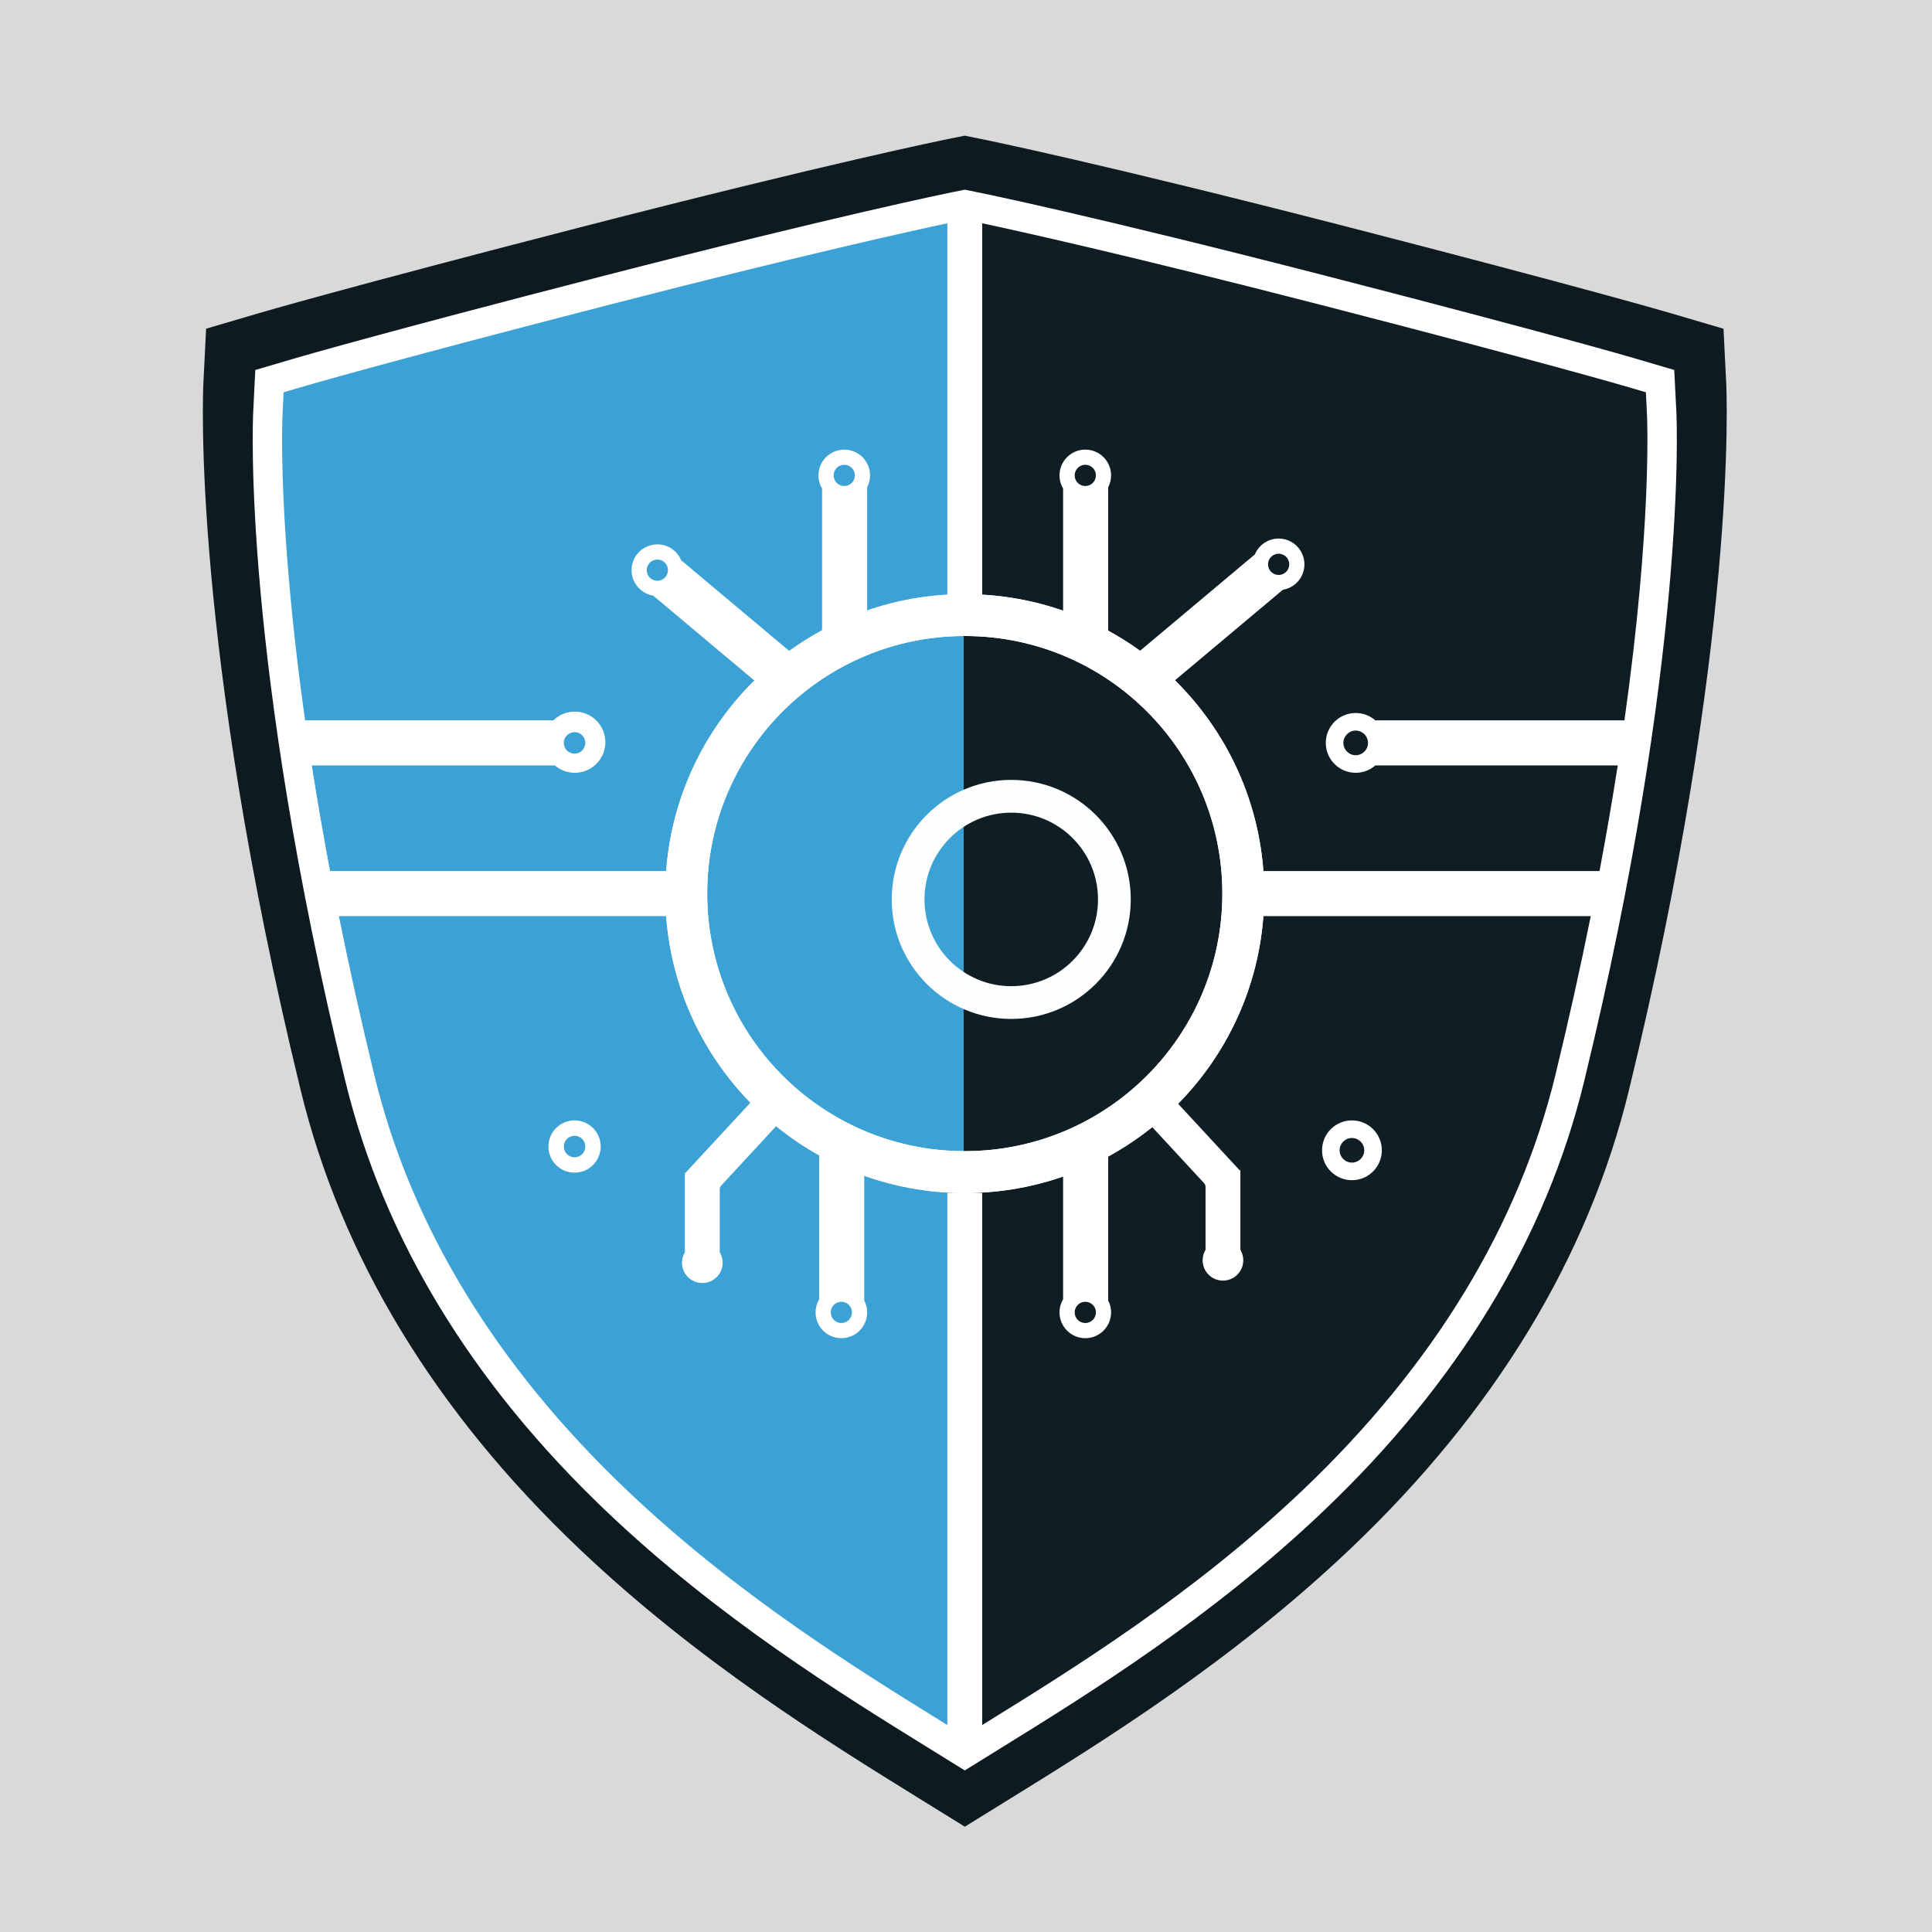 <svg width="600" height="600" viewBox="0 0 600 600" fill="none" xmlns="http://www.w3.org/2000/svg">
<rect width="600" height="600" fill="#D9D9D9"/>
<g clip-path="url(#clip0_172_139)">
<path d="M300.932 65.68V542.293C244.487 507.347 143.429 445.645 116.329 334.189C82.763 196.12 86.578 119.844 86.578 119.844C86.578 119.844 112.514 112.214 186.509 93.141C264.841 72.958 300.932 65.68 300.932 65.68Z" fill="#3CA2D5"/>
<path d="M484.213 333.855C457.122 445.311 356.064 507.014 299.619 541.959V65.346C299.619 65.346 335.71 72.615 414.042 92.807C488.028 111.88 513.973 119.51 513.973 119.51C513.973 119.51 517.788 195.786 484.222 333.855H484.213Z" fill="#0F1D24"/>
<path d="M483.871 338.698C456.781 450.154 355.722 511.856 299.277 546.802V70.189C299.277 70.189 335.368 77.458 413.7 97.65C487.686 116.723 513.631 124.353 513.631 124.353C513.631 124.353 517.446 200.629 483.88 338.698H483.871Z" fill="#0F1D24"/>
<path d="M299.621 184.522C248.262 184.522 206.625 226.159 206.625 277.518C206.625 328.877 248.262 370.514 299.621 370.514C350.98 370.514 392.617 328.877 392.617 277.518C392.617 226.159 350.98 184.522 299.621 184.522ZM299.621 357.501C255.45 357.501 219.629 321.689 219.629 277.509C219.629 233.329 255.441 197.517 299.621 197.517C343.801 197.517 379.612 233.329 379.612 277.509C379.612 321.689 343.801 357.501 299.621 357.501Z" fill="#FDFEFE"/>
<g filter="url(#filter0_d_172_139)">
<path d="M299.621 240.399C279.123 240.399 262.502 257.02 262.502 277.518C262.502 298.016 279.123 314.637 299.621 314.637C320.119 314.637 336.74 298.016 336.74 277.518C336.74 257.02 320.119 240.399 299.621 240.399ZM299.621 304.464C284.741 304.464 272.675 292.398 272.675 277.518C272.675 262.638 284.741 250.572 299.621 250.572C314.501 250.572 326.567 262.638 326.567 277.518C326.567 292.398 314.501 304.464 299.621 304.464Z" fill="#FDFEFE"/>
</g>
<path d="M531.569 118.744L530.893 105.144L517.834 101.302C516.77 100.987 490.933 93.42 418.003 74.626C340.635 54.687 304.896 47.437 303.408 47.139L299.621 46.372L295.833 47.139C294.345 47.437 258.615 54.687 181.239 74.626C108.308 93.42 82.471 100.996 81.407 101.302L68.349 105.144L67.672 118.744C67.51 121.945 64.128 198.843 97.721 337.029C110.157 388.172 138.817 435.364 182.916 477.299C219.431 512.019 259.084 536.557 288.05 554.477L299.621 561.637L311.191 554.477C340.148 536.557 379.811 512.01 416.325 477.299C460.424 435.364 489.084 388.172 501.521 337.029C535.113 198.843 531.732 121.954 531.569 118.744ZM492.205 334.766C480.21 384.086 452.461 429.71 409.724 470.346C373.931 504.38 334.756 528.621 306.159 546.324L299.63 550.364L293.1 546.324C264.495 528.621 225.32 504.38 189.526 470.346C146.789 429.701 119.031 384.086 107.046 334.766C73.777 197.914 77.087 122.369 77.249 119.221L77.592 112.422L84.121 110.501C84.383 110.429 110.869 102.664 183.637 83.906C260.761 64.03 297.366 56.599 297.727 56.527L299.621 56.148L301.514 56.527C301.875 56.599 338.489 64.03 415.604 83.906C488.372 102.664 514.858 110.42 515.12 110.501L521.649 112.422L521.992 119.221C522.145 122.369 525.464 197.914 492.196 334.757L492.205 334.766Z" fill="#0D1A20"/>
<path d="M285.677 558.661C256.548 540.634 216.661 515.951 179.812 480.915C135.073 438.376 105.98 390.444 93.346 338.445C59.581 199.556 62.999 122.098 63.17 118.87L64.009 102.078L80.143 97.334C81.207 97.018 107.026 89.452 180.119 70.613C257.684 50.62 293.46 43.369 294.948 43.071L299.628 42.133L304.309 43.081C305.797 43.378 341.644 50.656 419.138 70.622C492.23 89.461 518.049 97.027 519.114 97.343L535.247 102.087L536.086 118.879C536.248 122.107 539.675 199.565 505.911 338.454C493.267 390.453 464.175 438.385 419.444 480.924C382.596 515.96 342.708 540.652 313.579 558.67L299.637 567.3L285.695 558.67L285.677 558.661ZM81.748 119.798C81.595 122.919 78.321 197.896 111.418 334.044C123.196 382.508 150.521 427.392 192.627 467.424C228.078 501.134 267.027 525.239 295.462 542.834L299.619 545.404L303.777 542.834C332.22 525.23 371.161 501.134 406.611 467.424C448.717 427.383 476.034 382.508 487.82 334.044C520.935 197.815 517.644 122.919 517.49 119.798L517.31 116.2L513.856 115.181C513.594 115.109 487.126 107.353 414.484 88.632C337.577 68.809 300.99 61.378 300.629 61.306L299.628 61.108L298.627 61.306C298.266 61.378 261.68 68.809 184.772 88.632C112.139 107.353 85.662 115.109 85.4 115.181L81.937 116.2L81.757 119.798H81.748Z" fill="#0D1A20"/>
<path fill-rule="evenodd" clip-rule="evenodd" d="M520.603 127.852L519.954 114.902L507.508 111.24C506.498 110.943 481.879 103.728 412.402 85.827C338.687 66.826 304.644 59.917 303.228 59.638L299.62 58.907L296.013 59.638L295.981 59.645C294.143 60.019 260.064 66.961 186.839 85.827C117.353 103.737 92.743 110.943 91.733 111.24L79.287 114.902L78.638 127.852C78.485 130.909 75.265 204.164 107.271 335.821C119.112 384.546 146.428 429.511 188.435 469.462C223.218 502.541 261.004 525.925 288.6 542.996L299.62 549.823L310.641 542.996C338.227 525.925 376.014 502.541 410.806 469.462C452.822 429.511 480.129 384.546 491.97 335.821C523.976 204.164 520.756 130.909 520.603 127.852ZM483.096 333.656C471.67 380.65 445.229 424.109 404.511 462.833C370.419 495.258 333.099 518.351 305.847 535.215L305.834 535.223L305.03 535.72V370.505H300.931C349.338 369.836 388.809 332.178 392.356 284.518H494.019C490.938 299.837 487.324 316.224 483.087 333.656H483.096ZM298.308 370.505H294.208V535.725L293.398 535.223C266.145 518.359 228.827 495.263 194.721 462.833C153.994 424.109 127.562 380.65 116.136 333.656C111.899 316.225 108.285 299.837 105.203 284.518H206.883C210.43 332.178 249.901 369.836 298.308 370.505ZM299.597 539.064L299.611 539.073L299.626 539.064H299.597ZM96.821 237.714C98.419 247.963 100.289 258.902 102.477 270.518H206.883C210.329 224.211 247.689 187.346 294.208 184.677V69.339C283.585 71.602 249.294 79.152 189.111 94.665C119.788 112.53 94.546 119.925 94.303 119.997L88.08 121.828L87.755 128.303C87.659 130.311 86.211 163.169 94.742 223.714H171.852C173.565 222.035 175.912 221 178.5 221C183.747 221 188 225.253 188 230.5C188 235.747 183.747 240 178.5 240C176.139 240 173.979 239.139 172.318 237.714H96.821ZM305.03 69.342C315.672 71.609 349.958 79.159 410.112 94.665C479.444 112.53 504.677 119.925 504.92 119.997L511.143 121.828L511.467 128.303C511.57 130.311 513.016 163.166 504.482 223.714H427.127C425.495 222.289 423.361 221.427 421.025 221.427C415.896 221.427 411.738 225.585 411.738 230.713C411.738 235.842 415.896 240 421.025 240C423.361 240 425.495 239.137 427.127 237.714H502.403C500.804 247.963 498.934 258.902 496.746 270.518H392.356C388.909 224.211 351.549 187.346 305.03 184.677V69.342ZM178.435 234.055C180.281 234.055 181.777 232.559 181.777 230.713C181.777 228.868 180.281 227.371 178.435 227.371C176.59 227.371 175.093 228.868 175.093 230.713C175.093 232.559 176.59 234.055 178.435 234.055ZM186.551 356.067C186.551 360.549 182.917 364.183 178.435 364.183C173.952 364.183 170.318 360.549 170.318 356.067C170.318 351.584 173.952 347.95 178.435 347.95C182.917 347.95 186.551 351.584 186.551 356.067ZM181.777 356.067C181.777 357.912 180.281 359.409 178.435 359.409C176.59 359.409 175.093 357.912 175.093 356.067C175.093 354.221 176.59 352.725 178.435 352.725C180.281 352.725 181.777 354.221 181.777 356.067ZM417.2 230.713C417.2 232.825 418.912 234.537 421.024 234.537C423.135 234.537 424.847 232.825 424.847 230.713C424.847 228.602 423.135 226.89 421.024 226.89C418.912 226.89 417.2 228.602 417.2 230.713ZM419.856 366.52C414.728 366.52 410.571 362.363 410.571 357.235C410.571 352.107 414.728 347.95 419.856 347.95C424.984 347.95 429.141 352.107 429.141 357.235C429.141 362.363 424.984 366.52 419.856 366.52ZM419.855 361.059C417.743 361.059 416.032 359.347 416.032 357.235C416.032 355.124 417.743 353.412 419.855 353.412C421.966 353.412 423.678 355.124 423.678 357.235C423.678 359.347 421.966 361.059 419.855 361.059ZM219.637 276.277V278.741C220.296 322.353 255.86 357.501 299.619 357.501C343.8 357.501 379.611 321.689 379.611 277.509C379.611 233.329 343.8 197.518 299.619 197.518C255.851 197.518 220.296 232.665 219.637 276.277Z" fill="white"/>
<path fill-rule="evenodd" clip-rule="evenodd" d="M254.185 147.638C254.185 143.215 257.77 139.629 262.194 139.629C266.617 139.629 270.202 143.215 270.202 147.638C270.202 148.97 269.877 150.227 269.302 151.332V199.15H255.302V151.72C254.592 150.525 254.185 149.129 254.185 147.638ZM265.493 147.638C265.493 149.399 264.114 150.837 262.377 150.931H262.013C260.276 150.837 258.897 149.399 258.897 147.638C258.897 145.817 260.374 144.341 262.195 144.341C264.016 144.341 265.493 145.817 265.493 147.638ZM253.284 407.578C253.284 412.001 256.87 415.587 261.293 415.587C265.716 415.587 269.302 412.001 269.302 407.578C269.302 406.245 268.976 404.988 268.4 403.883V356.067H254.4V403.497C253.691 404.692 253.284 406.088 253.284 407.578ZM261.475 404.285H261.113C259.376 404.379 257.996 405.817 257.996 407.578C257.996 409.399 259.473 410.876 261.294 410.876C263.115 410.876 264.592 409.399 264.592 407.578C264.592 405.817 263.212 404.379 261.475 404.285ZM337.048 415.587C332.625 415.587 329.039 412.001 329.039 407.578C329.039 406.088 329.446 404.693 330.154 403.499V356.067H344.154V403.881C344.731 404.987 345.057 406.245 345.057 407.578C345.057 412.001 341.471 415.587 337.048 415.587ZM333.751 407.578C333.751 405.817 335.131 404.379 336.868 404.285H337.23C338.967 404.379 340.347 405.817 340.347 407.578C340.347 409.399 338.871 410.876 337.049 410.876C335.228 410.876 333.751 409.399 333.751 407.578ZM198.998 183.2C195.609 180.357 195.167 175.306 198.011 171.917C200.854 168.529 205.905 168.087 209.294 170.93C210.314 171.786 211.067 172.843 211.544 173.994L248.176 204.731L239.177 215.456L202.843 184.969C201.471 184.744 200.14 184.159 198.998 183.2ZM206.767 179.066L206.572 179.298C205.386 180.589 203.383 180.729 202.026 179.591C200.631 178.42 200.449 176.34 201.62 174.945C202.791 173.549 204.871 173.368 206.266 174.538C207.622 175.676 207.832 177.674 206.767 179.066ZM403.228 170.114C406.071 173.502 405.629 178.554 402.241 181.397C401.099 182.355 399.768 182.94 398.396 183.165L362.063 213.652L353.064 202.928L389.695 172.191C390.171 171.04 390.925 169.983 391.945 169.127C395.333 166.283 400.385 166.725 403.228 170.114ZM394.676 177.505L394.463 177.251C393.408 175.859 393.62 173.87 394.973 172.735C396.368 171.564 398.448 171.746 399.619 173.141C400.79 174.536 400.608 176.616 399.213 177.787C397.86 178.922 395.864 178.786 394.676 177.505ZM329.039 147.638C329.039 143.215 332.625 139.629 337.048 139.629C341.471 139.629 345.057 143.215 345.057 147.638C345.057 148.972 344.731 150.229 344.154 151.335V199.15H330.154V151.718C329.446 150.523 329.039 149.128 329.039 147.638ZM337.231 150.931H336.867C335.13 150.837 333.751 149.399 333.751 147.638C333.751 145.817 335.228 144.341 337.049 144.341C338.871 144.341 340.347 145.817 340.347 147.638C340.347 149.399 338.968 150.837 337.231 150.931ZM223.523 369.378C223.523 368.924 223.694 368.486 224.002 368.153L241.343 349.409C242.019 348.677 241.975 347.536 241.244 346.86L235.948 341.961C235.216 341.284 234.075 341.328 233.399 342.06L212.98 364.131C212.95 364.164 212.907 364.183 212.862 364.183C212.773 364.183 212.701 364.255 212.701 364.344V388.888C212.129 389.838 211.8 390.95 211.8 392.14C211.8 395.626 214.627 398.452 218.113 398.452C221.6 398.452 224.426 395.626 224.426 392.14C224.426 390.949 224.096 389.835 223.523 388.884V369.378ZM373.911 367.41C374.22 367.743 374.391 368.18 374.391 368.634V388.139C373.818 389.09 373.488 390.203 373.488 391.394C373.488 394.881 376.315 397.707 379.801 397.707C383.287 397.707 386.114 394.881 386.114 391.394C386.114 390.205 385.785 389.092 385.213 388.143V363.6C385.213 363.51 385.14 363.438 385.051 363.438C385.005 363.438 384.962 363.419 384.931 363.386L364.513 341.314C363.837 340.583 362.696 340.539 361.965 341.215L356.669 346.114C355.937 346.791 355.893 347.932 356.569 348.663L373.911 367.41Z" fill="white"/>
</g>
<defs>
<filter id="filter0_d_172_139" x="262.502" y="229.577" width="101.293" height="99.489" filterUnits="userSpaceOnUse" color-interpolation-filters="sRGB">
<feFlood flood-opacity="0" result="BackgroundImageFix"/>
<feColorMatrix in="SourceAlpha" type="matrix" values="0 0 0 0 0 0 0 0 0 0 0 0 0 0 0 0 0 0 127 0" result="hardAlpha"/>
<feOffset dx="14.429" dy="1.804"/>
<feGaussianBlur stdDeviation="6.313"/>
<feColorMatrix type="matrix" values="0 0 0 0 0.137 0 0 0 0 0.122 0 0 0 0 0.125 0 0 0 0.45 0"/>
<feBlend mode="normal" in2="BackgroundImageFix" result="effect1_dropShadow_172_139"/>
<feBlend mode="normal" in="SourceGraphic" in2="effect1_dropShadow_172_139" result="shape"/>
</filter>
<clipPath id="clip0_172_139">
<rect width="473.24" height="547.442" fill="white" transform="translate(63 26)"/>
</clipPath>
</defs>
</svg>